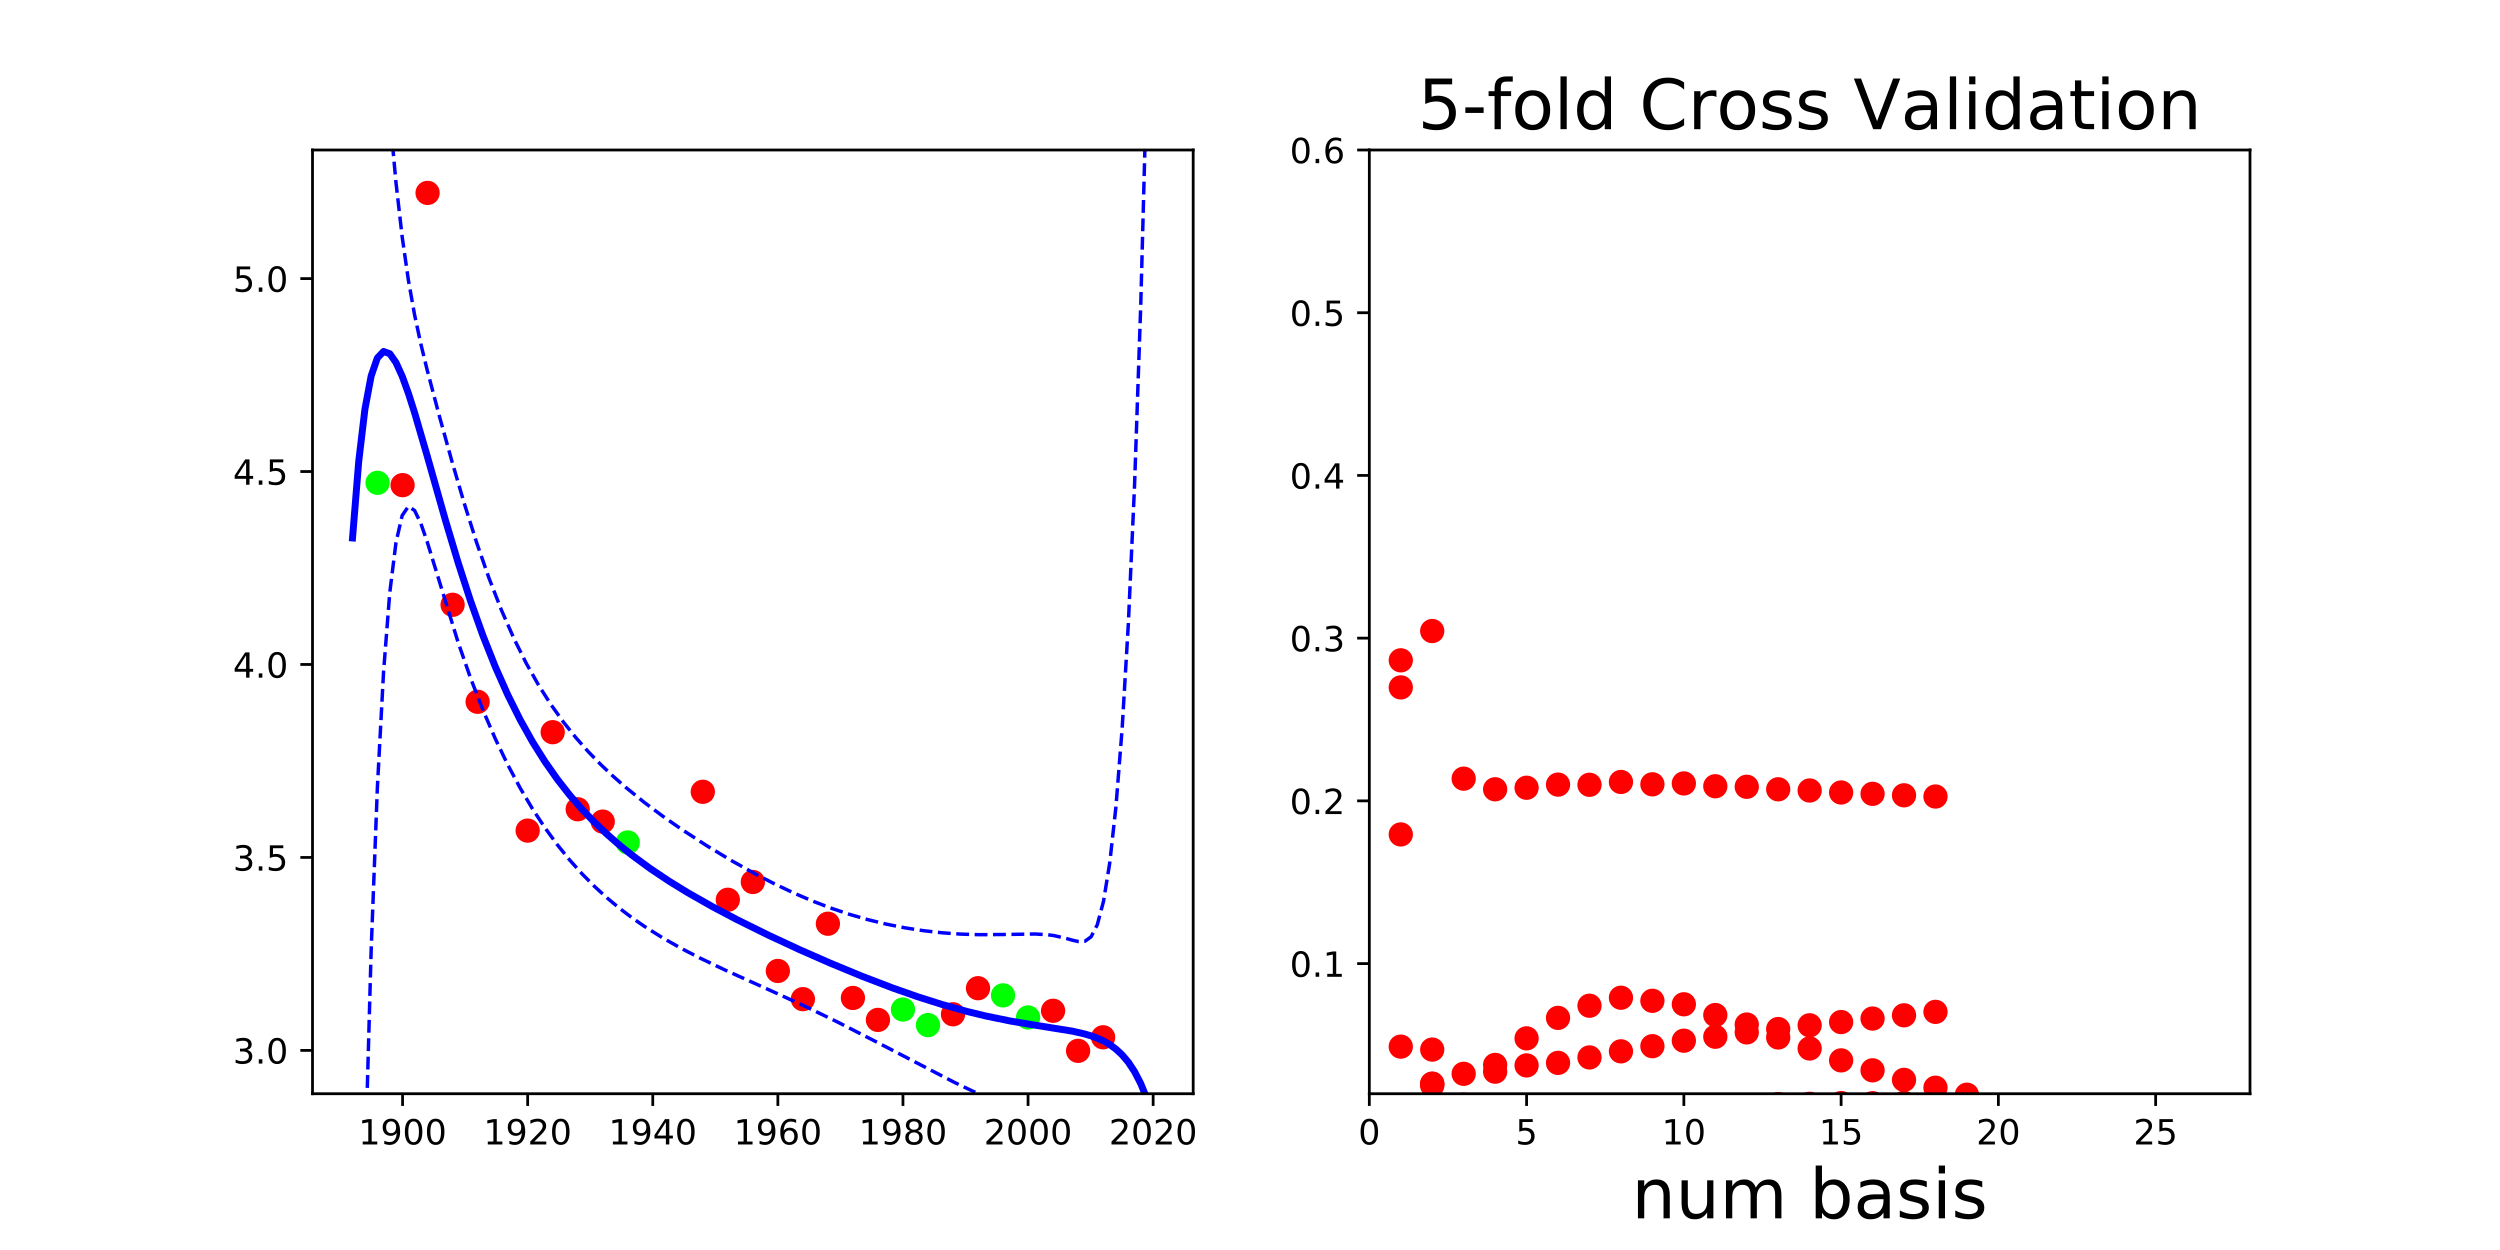 <?xml version="1.0" encoding="utf-8" standalone="no"?>
<!DOCTYPE svg PUBLIC "-//W3C//DTD SVG 1.1//EN"
  "http://www.w3.org/Graphics/SVG/1.1/DTD/svg11.dtd">
<!-- Created with matplotlib (http://matplotlib.org/) -->
<svg height="360pt" version="1.1" viewBox="0 0 720 360" width="720pt" xmlns="http://www.w3.org/2000/svg" xmlns:xlink="http://www.w3.org/1999/xlink">
 <defs>
  <style type="text/css">
*{stroke-linecap:butt;stroke-linejoin:round;}
  </style>
 </defs>
 <g id="figure_1">
  <g id="patch_1">
   <path d="M 0 360 
L 720 360 
L 720 0 
L 0 0 
z
" style="fill:none;"/>
  </g>
  <g id="axes_1">
   <g id="patch_2">
    <path d="M 90 315 
L 343.636 315 
L 343.636 43.2 
L 90 43.2 
z
" style="fill:none;"/>
   </g>
   <g id="matplotlib.axis_1">
    <g id="xtick_1">
     <g id="line2d_1">
      <defs>
       <path d="M 0 0 
L 0 3.5 
" id="m09cb0f5813" style="stroke:#000000;stroke-width:0.8;"/>
      </defs>
      <g>
       <use style="stroke:#000000;stroke-width:0.8;" x="115.94" xlink:href="#m09cb0f5813" y="315"/>
      </g>
     </g>
     <g id="text_1">
      <!-- 1900 -->
      <defs>
       <path d="M 12.406 8.297 
L 28.516 8.297 
L 28.516 63.922 
L 10.984 60.406 
L 10.984 69.391 
L 28.422 72.906 
L 38.281 72.906 
L 38.281 8.297 
L 54.391 8.297 
L 54.391 0 
L 12.406 0 
z
" id="DejaVuSans-31"/>
       <path d="M 10.984 1.516 
L 10.984 10.5 
Q 14.703 8.734 18.5 7.812 
Q 22.312 6.891 25.984 6.891 
Q 35.75 6.891 40.891 13.453 
Q 46.047 20.016 46.781 33.406 
Q 43.953 29.203 39.594 26.953 
Q 35.25 24.703 29.984 24.703 
Q 19.047 24.703 12.672 31.312 
Q 6.297 37.938 6.297 49.422 
Q 6.297 60.641 12.938 67.422 
Q 19.578 74.219 30.609 74.219 
Q 43.266 74.219 49.922 64.516 
Q 56.594 54.828 56.594 36.375 
Q 56.594 19.141 48.406 8.859 
Q 40.234 -1.422 26.422 -1.422 
Q 22.703 -1.422 18.891 -0.688 
Q 15.094 0.047 10.984 1.516 
z
M 30.609 32.422 
Q 37.25 32.422 41.125 36.953 
Q 45.016 41.5 45.016 49.422 
Q 45.016 57.281 41.125 61.844 
Q 37.25 66.406 30.609 66.406 
Q 23.969 66.406 20.094 61.844 
Q 16.219 57.281 16.219 49.422 
Q 16.219 41.5 20.094 36.953 
Q 23.969 32.422 30.609 32.422 
z
" id="DejaVuSans-39"/>
       <path d="M 31.781 66.406 
Q 24.172 66.406 20.328 58.906 
Q 16.5 51.422 16.5 36.375 
Q 16.5 21.391 20.328 13.891 
Q 24.172 6.391 31.781 6.391 
Q 39.453 6.391 43.281 13.891 
Q 47.125 21.391 47.125 36.375 
Q 47.125 51.422 43.281 58.906 
Q 39.453 66.406 31.781 66.406 
z
M 31.781 74.219 
Q 44.047 74.219 50.516 64.516 
Q 56.984 54.828 56.984 36.375 
Q 56.984 17.969 50.516 8.266 
Q 44.047 -1.422 31.781 -1.422 
Q 19.531 -1.422 13.062 8.266 
Q 6.594 17.969 6.594 36.375 
Q 6.594 54.828 13.062 64.516 
Q 19.531 74.219 31.781 74.219 
z
" id="DejaVuSans-30"/>
      </defs>
      <g transform="translate(103.215 329.598)scale(0.1 -0.1)">
       <use xlink:href="#DejaVuSans-31"/>
       <use x="63.623" xlink:href="#DejaVuSans-39"/>
       <use x="127.246" xlink:href="#DejaVuSans-30"/>
       <use x="190.869" xlink:href="#DejaVuSans-30"/>
      </g>
     </g>
    </g>
    <g id="xtick_2">
     <g id="line2d_2">
      <g>
       <use style="stroke:#000000;stroke-width:0.8;" x="151.968" xlink:href="#m09cb0f5813" y="315"/>
      </g>
     </g>
     <g id="text_2">
      <!-- 1920 -->
      <defs>
       <path d="M 19.188 8.297 
L 53.609 8.297 
L 53.609 0 
L 7.328 0 
L 7.328 8.297 
Q 12.938 14.109 22.625 23.891 
Q 32.328 33.688 34.812 36.531 
Q 39.547 41.844 41.422 45.531 
Q 43.312 49.219 43.312 52.781 
Q 43.312 58.594 39.234 62.25 
Q 35.156 65.922 28.609 65.922 
Q 23.969 65.922 18.812 64.312 
Q 13.672 62.703 7.812 59.422 
L 7.812 69.391 
Q 13.766 71.781 18.938 73 
Q 24.125 74.219 28.422 74.219 
Q 39.75 74.219 46.484 68.547 
Q 53.219 62.891 53.219 53.422 
Q 53.219 48.922 51.531 44.891 
Q 49.859 40.875 45.406 35.406 
Q 44.188 33.984 37.641 27.219 
Q 31.109 20.453 19.188 8.297 
z
" id="DejaVuSans-32"/>
      </defs>
      <g transform="translate(139.243 329.598)scale(0.1 -0.1)">
       <use xlink:href="#DejaVuSans-31"/>
       <use x="63.623" xlink:href="#DejaVuSans-39"/>
       <use x="127.246" xlink:href="#DejaVuSans-32"/>
       <use x="190.869" xlink:href="#DejaVuSans-30"/>
      </g>
     </g>
    </g>
    <g id="xtick_3">
     <g id="line2d_3">
      <g>
       <use style="stroke:#000000;stroke-width:0.8;" x="187.996" xlink:href="#m09cb0f5813" y="315"/>
      </g>
     </g>
     <g id="text_3">
      <!-- 1940 -->
      <defs>
       <path d="M 37.797 64.312 
L 12.891 25.391 
L 37.797 25.391 
z
M 35.203 72.906 
L 47.609 72.906 
L 47.609 25.391 
L 58.016 25.391 
L 58.016 17.188 
L 47.609 17.188 
L 47.609 0 
L 37.797 0 
L 37.797 17.188 
L 4.891 17.188 
L 4.891 26.703 
z
" id="DejaVuSans-34"/>
      </defs>
      <g transform="translate(175.271 329.598)scale(0.1 -0.1)">
       <use xlink:href="#DejaVuSans-31"/>
       <use x="63.623" xlink:href="#DejaVuSans-39"/>
       <use x="127.246" xlink:href="#DejaVuSans-34"/>
       <use x="190.869" xlink:href="#DejaVuSans-30"/>
      </g>
     </g>
    </g>
    <g id="xtick_4">
     <g id="line2d_4">
      <g>
       <use style="stroke:#000000;stroke-width:0.8;" x="224.024" xlink:href="#m09cb0f5813" y="315"/>
      </g>
     </g>
     <g id="text_4">
      <!-- 1960 -->
      <defs>
       <path d="M 33.016 40.375 
Q 26.375 40.375 22.484 35.828 
Q 18.609 31.297 18.609 23.391 
Q 18.609 15.531 22.484 10.953 
Q 26.375 6.391 33.016 6.391 
Q 39.656 6.391 43.531 10.953 
Q 47.406 15.531 47.406 23.391 
Q 47.406 31.297 43.531 35.828 
Q 39.656 40.375 33.016 40.375 
z
M 52.594 71.297 
L 52.594 62.312 
Q 48.875 64.062 45.094 64.984 
Q 41.312 65.922 37.594 65.922 
Q 27.828 65.922 22.672 59.328 
Q 17.531 52.734 16.797 39.406 
Q 19.672 43.656 24.016 45.922 
Q 28.375 48.188 33.594 48.188 
Q 44.578 48.188 50.953 41.516 
Q 57.328 34.859 57.328 23.391 
Q 57.328 12.156 50.688 5.359 
Q 44.047 -1.422 33.016 -1.422 
Q 20.359 -1.422 13.672 8.266 
Q 6.984 17.969 6.984 36.375 
Q 6.984 53.656 15.188 63.938 
Q 23.391 74.219 37.203 74.219 
Q 40.922 74.219 44.703 73.484 
Q 48.484 72.75 52.594 71.297 
z
" id="DejaVuSans-36"/>
      </defs>
      <g transform="translate(211.299 329.598)scale(0.1 -0.1)">
       <use xlink:href="#DejaVuSans-31"/>
       <use x="63.623" xlink:href="#DejaVuSans-39"/>
       <use x="127.246" xlink:href="#DejaVuSans-36"/>
       <use x="190.869" xlink:href="#DejaVuSans-30"/>
      </g>
     </g>
    </g>
    <g id="xtick_5">
     <g id="line2d_5">
      <g>
       <use style="stroke:#000000;stroke-width:0.8;" x="260.052" xlink:href="#m09cb0f5813" y="315"/>
      </g>
     </g>
     <g id="text_5">
      <!-- 1980 -->
      <defs>
       <path d="M 31.781 34.625 
Q 24.75 34.625 20.719 30.859 
Q 16.703 27.094 16.703 20.516 
Q 16.703 13.922 20.719 10.156 
Q 24.75 6.391 31.781 6.391 
Q 38.812 6.391 42.859 10.172 
Q 46.922 13.969 46.922 20.516 
Q 46.922 27.094 42.891 30.859 
Q 38.875 34.625 31.781 34.625 
z
M 21.922 38.812 
Q 15.578 40.375 12.031 44.719 
Q 8.5 49.078 8.5 55.328 
Q 8.5 64.062 14.719 69.141 
Q 20.953 74.219 31.781 74.219 
Q 42.672 74.219 48.875 69.141 
Q 55.078 64.062 55.078 55.328 
Q 55.078 49.078 51.531 44.719 
Q 48 40.375 41.703 38.812 
Q 48.828 37.156 52.797 32.312 
Q 56.781 27.484 56.781 20.516 
Q 56.781 9.906 50.312 4.234 
Q 43.844 -1.422 31.781 -1.422 
Q 19.734 -1.422 13.25 4.234 
Q 6.781 9.906 6.781 20.516 
Q 6.781 27.484 10.781 32.312 
Q 14.797 37.156 21.922 38.812 
z
M 18.312 54.391 
Q 18.312 48.734 21.844 45.562 
Q 25.391 42.391 31.781 42.391 
Q 38.141 42.391 41.719 45.562 
Q 45.312 48.734 45.312 54.391 
Q 45.312 60.062 41.719 63.234 
Q 38.141 66.406 31.781 66.406 
Q 25.391 66.406 21.844 63.234 
Q 18.312 60.062 18.312 54.391 
z
" id="DejaVuSans-38"/>
      </defs>
      <g transform="translate(247.327 329.598)scale(0.1 -0.1)">
       <use xlink:href="#DejaVuSans-31"/>
       <use x="63.623" xlink:href="#DejaVuSans-39"/>
       <use x="127.246" xlink:href="#DejaVuSans-38"/>
       <use x="190.869" xlink:href="#DejaVuSans-30"/>
      </g>
     </g>
    </g>
    <g id="xtick_6">
     <g id="line2d_6">
      <g>
       <use style="stroke:#000000;stroke-width:0.8;" x="296.08" xlink:href="#m09cb0f5813" y="315"/>
      </g>
     </g>
     <g id="text_6">
      <!-- 2000 -->
      <g transform="translate(283.355 329.598)scale(0.1 -0.1)">
       <use xlink:href="#DejaVuSans-32"/>
       <use x="63.623" xlink:href="#DejaVuSans-30"/>
       <use x="127.246" xlink:href="#DejaVuSans-30"/>
       <use x="190.869" xlink:href="#DejaVuSans-30"/>
      </g>
     </g>
    </g>
    <g id="xtick_7">
     <g id="line2d_7">
      <g>
       <use style="stroke:#000000;stroke-width:0.8;" x="332.107" xlink:href="#m09cb0f5813" y="315"/>
      </g>
     </g>
     <g id="text_7">
      <!-- 2020 -->
      <g transform="translate(319.382 329.598)scale(0.1 -0.1)">
       <use xlink:href="#DejaVuSans-32"/>
       <use x="63.623" xlink:href="#DejaVuSans-30"/>
       <use x="127.246" xlink:href="#DejaVuSans-32"/>
       <use x="190.869" xlink:href="#DejaVuSans-30"/>
      </g>
     </g>
    </g>
   </g>
   <g id="matplotlib.axis_2">
    <g id="ytick_1">
     <g id="line2d_8">
      <defs>
       <path d="M 0 0 
L -3.5 0 
" id="m12f9b0a79b" style="stroke:#000000;stroke-width:0.8;"/>
      </defs>
      <g>
       <use style="stroke:#000000;stroke-width:0.8;" x="90" xlink:href="#m12f9b0a79b" y="302.509"/>
      </g>
     </g>
     <g id="text_8">
      <!-- 3.0 -->
      <defs>
       <path d="M 40.578 39.312 
Q 47.656 37.797 51.625 33 
Q 55.609 28.219 55.609 21.188 
Q 55.609 10.406 48.188 4.484 
Q 40.766 -1.422 27.094 -1.422 
Q 22.516 -1.422 17.656 -0.516 
Q 12.797 0.391 7.625 2.203 
L 7.625 11.719 
Q 11.719 9.328 16.594 8.109 
Q 21.484 6.891 26.812 6.891 
Q 36.078 6.891 40.938 10.547 
Q 45.797 14.203 45.797 21.188 
Q 45.797 27.641 41.281 31.266 
Q 36.766 34.906 28.719 34.906 
L 20.219 34.906 
L 20.219 43.016 
L 29.109 43.016 
Q 36.375 43.016 40.234 45.922 
Q 44.094 48.828 44.094 54.297 
Q 44.094 59.906 40.109 62.906 
Q 36.141 65.922 28.719 65.922 
Q 24.656 65.922 20.016 65.031 
Q 15.375 64.156 9.812 62.312 
L 9.812 71.094 
Q 15.438 72.656 20.344 73.438 
Q 25.25 74.219 29.594 74.219 
Q 40.828 74.219 47.359 69.109 
Q 53.906 64.016 53.906 55.328 
Q 53.906 49.266 50.438 45.094 
Q 46.969 40.922 40.578 39.312 
z
" id="DejaVuSans-33"/>
       <path d="M 10.688 12.406 
L 21 12.406 
L 21 0 
L 10.688 0 
z
" id="DejaVuSans-2e"/>
      </defs>
      <g transform="translate(67.097 306.309)scale(0.1 -0.1)">
       <use xlink:href="#DejaVuSans-33"/>
       <use x="63.623" xlink:href="#DejaVuSans-2e"/>
       <use x="95.41" xlink:href="#DejaVuSans-30"/>
      </g>
     </g>
    </g>
    <g id="ytick_2">
     <g id="line2d_9">
      <g>
       <use style="stroke:#000000;stroke-width:0.8;" x="90" xlink:href="#m12f9b0a79b" y="246.941"/>
      </g>
     </g>
     <g id="text_9">
      <!-- 3.5 -->
      <defs>
       <path d="M 10.797 72.906 
L 49.516 72.906 
L 49.516 64.594 
L 19.828 64.594 
L 19.828 46.734 
Q 21.969 47.469 24.109 47.828 
Q 26.266 48.188 28.422 48.188 
Q 40.625 48.188 47.75 41.5 
Q 54.891 34.812 54.891 23.391 
Q 54.891 11.625 47.562 5.094 
Q 40.234 -1.422 26.906 -1.422 
Q 22.312 -1.422 17.547 -0.641 
Q 12.797 0.141 7.719 1.703 
L 7.719 11.625 
Q 12.109 9.234 16.797 8.062 
Q 21.484 6.891 26.703 6.891 
Q 35.156 6.891 40.078 11.328 
Q 45.016 15.766 45.016 23.391 
Q 45.016 31 40.078 35.438 
Q 35.156 39.891 26.703 39.891 
Q 22.75 39.891 18.812 39.016 
Q 14.891 38.141 10.797 36.281 
z
" id="DejaVuSans-35"/>
      </defs>
      <g transform="translate(67.097 250.74)scale(0.1 -0.1)">
       <use xlink:href="#DejaVuSans-33"/>
       <use x="63.623" xlink:href="#DejaVuSans-2e"/>
       <use x="95.41" xlink:href="#DejaVuSans-35"/>
      </g>
     </g>
    </g>
    <g id="ytick_3">
     <g id="line2d_10">
      <g>
       <use style="stroke:#000000;stroke-width:0.8;" x="90" xlink:href="#m12f9b0a79b" y="191.373"/>
      </g>
     </g>
     <g id="text_10">
      <!-- 4.0 -->
      <g transform="translate(67.097 195.172)scale(0.1 -0.1)">
       <use xlink:href="#DejaVuSans-34"/>
       <use x="63.623" xlink:href="#DejaVuSans-2e"/>
       <use x="95.41" xlink:href="#DejaVuSans-30"/>
      </g>
     </g>
    </g>
    <g id="ytick_4">
     <g id="line2d_11">
      <g>
       <use style="stroke:#000000;stroke-width:0.8;" x="90" xlink:href="#m12f9b0a79b" y="135.804"/>
      </g>
     </g>
     <g id="text_11">
      <!-- 4.5 -->
      <g transform="translate(67.097 139.604)scale(0.1 -0.1)">
       <use xlink:href="#DejaVuSans-34"/>
       <use x="63.623" xlink:href="#DejaVuSans-2e"/>
       <use x="95.41" xlink:href="#DejaVuSans-35"/>
      </g>
     </g>
    </g>
    <g id="ytick_5">
     <g id="line2d_12">
      <g>
       <use style="stroke:#000000;stroke-width:0.8;" x="90" xlink:href="#m12f9b0a79b" y="80.236"/>
      </g>
     </g>
     <g id="text_12">
      <!-- 5.0 -->
      <g transform="translate(67.097 84.035)scale(0.1 -0.1)">
       <use xlink:href="#DejaVuSans-35"/>
       <use x="63.623" xlink:href="#DejaVuSans-2e"/>
       <use x="95.41" xlink:href="#DejaVuSans-30"/>
      </g>
     </g>
    </g>
   </g>
   <g id="line2d_13">
    <defs>
     <path d="M 0 3 
C 0.796 3 1.559 2.684 2.121 2.121 
C 2.684 1.559 3 0.796 3 0 
C 3 -0.796 2.684 -1.559 2.121 -2.121 
C 1.559 -2.684 0.796 -3 0 -3 
C -0.796 -3 -1.559 -2.684 -2.121 -2.121 
C -2.684 -1.559 -3 -0.796 -3 0 
C -3 0.796 -2.684 1.559 -2.121 2.121 
C -1.559 2.684 -0.796 3 0 3 
z
" id="m8aa2fbbc90" style="stroke:#ff0000;"/>
    </defs>
    <g clip-path="url(#p9be80e10d3)">
     <use style="fill:#ff0000;stroke:#ff0000;" x="216.818" xlink:href="#m8aa2fbbc90" y="254.006"/>
     <use style="fill:#ff0000;stroke:#ff0000;" x="173.585" xlink:href="#m8aa2fbbc90" y="236.623"/>
     <use style="fill:#ff0000;stroke:#ff0000;" x="159.174" xlink:href="#m8aa2fbbc90" y="210.872"/>
     <use style="fill:#ff0000;stroke:#ff0000;" x="209.613" xlink:href="#m8aa2fbbc90" y="259.134"/>
     <use style="fill:#ff0000;stroke:#ff0000;" x="281.668" xlink:href="#m8aa2fbbc90" y="284.603"/>
     <use style="fill:#ff0000;stroke:#ff0000;" x="303.285" xlink:href="#m8aa2fbbc90" y="291.1"/>
     <use style="fill:#ff0000;stroke:#ff0000;" x="274.463" xlink:href="#m8aa2fbbc90" y="292.11"/>
     <use style="fill:#ff0000;stroke:#ff0000;" x="151.968" xlink:href="#m8aa2fbbc90" y="239.216"/>
     <use style="fill:#ff0000;stroke:#ff0000;" x="317.696" xlink:href="#m8aa2fbbc90" y="298.739"/>
     <use style="fill:#ff0000;stroke:#ff0000;" x="123.146" xlink:href="#m8aa2fbbc90" y="55.555"/>
     <use style="fill:#ff0000;stroke:#ff0000;" x="252.846" xlink:href="#m8aa2fbbc90" y="293.734"/>
     <use style="fill:#ff0000;stroke:#ff0000;" x="245.64" xlink:href="#m8aa2fbbc90" y="287.413"/>
     <use style="fill:#ff0000;stroke:#ff0000;" x="130.351" xlink:href="#m8aa2fbbc90" y="174.182"/>
     <use style="fill:#ff0000;stroke:#ff0000;" x="166.379" xlink:href="#m8aa2fbbc90" y="233.067"/>
     <use style="fill:#ff0000;stroke:#ff0000;" x="310.491" xlink:href="#m8aa2fbbc90" y="302.645"/>
     <use style="fill:#ff0000;stroke:#ff0000;" x="238.435" xlink:href="#m8aa2fbbc90" y="266.035"/>
     <use style="fill:#ff0000;stroke:#ff0000;" x="115.94" xlink:href="#m8aa2fbbc90" y="139.724"/>
     <use style="fill:#ff0000;stroke:#ff0000;" x="224.024" xlink:href="#m8aa2fbbc90" y="279.634"/>
     <use style="fill:#ff0000;stroke:#ff0000;" x="137.557" xlink:href="#m8aa2fbbc90" y="202.118"/>
     <use style="fill:#ff0000;stroke:#ff0000;" x="202.407" xlink:href="#m8aa2fbbc90" y="228.036"/>
     <use style="fill:#ff0000;stroke:#ff0000;" x="231.229" xlink:href="#m8aa2fbbc90" y="287.755"/>
    </g>
   </g>
   <g id="line2d_14">
    <defs>
     <path d="M 0 3 
C 0.796 3 1.559 2.684 2.121 2.121 
C 2.684 1.559 3 0.796 3 0 
C 3 -0.796 2.684 -1.559 2.121 -2.121 
C 1.559 -2.684 0.796 -3 0 -3 
C -0.796 -3 -1.559 -2.684 -2.121 -2.121 
C -2.684 -1.559 -3 -0.796 -3 0 
C -3 0.796 -2.684 1.559 -2.121 2.121 
C -1.559 2.684 -0.796 3 0 3 
z
" id="m59320cb95e" style="stroke:#00ff00;"/>
    </defs>
    <g clip-path="url(#p9be80e10d3)">
     <use style="fill:#00ff00;stroke:#00ff00;" x="288.874" xlink:href="#m59320cb95e" y="286.667"/>
     <use style="fill:#00ff00;stroke:#00ff00;" x="296.08" xlink:href="#m59320cb95e" y="293.032"/>
     <use style="fill:#00ff00;stroke:#00ff00;" x="267.257" xlink:href="#m59320cb95e" y="295.227"/>
     <use style="fill:#00ff00;stroke:#00ff00;" x="108.735" xlink:href="#m59320cb95e" y="139.046"/>
     <use style="fill:#00ff00;stroke:#00ff00;" x="180.79" xlink:href="#m59320cb95e" y="242.628"/>
     <use style="fill:#00ff00;stroke:#00ff00;" x="260.052" xlink:href="#m59320cb95e" y="290.749"/>
    </g>
   </g>
   <g id="line2d_15">
    <path clip-path="url(#p9be80e10d3)" d="M 101.529 154.935 
L 103.316 132.845 
L 105.104 117.802 
L 106.891 108.293 
L 108.679 103.094 
L 110.466 101.218 
L 112.254 101.87 
L 114.041 104.414 
L 115.828 108.346 
L 117.616 113.265 
L 119.403 118.856 
L 122.978 131.126 
L 128.34 150.022 
L 131.915 161.954 
L 135.49 172.985 
L 139.065 183.008 
L 142.64 192.021 
L 146.215 200.076 
L 149.79 207.253 
L 153.364 213.645 
L 156.939 219.343 
L 160.514 224.437 
L 164.089 229.006 
L 167.664 233.125 
L 171.239 236.855 
L 174.814 240.255 
L 178.388 243.372 
L 181.963 246.249 
L 187.326 250.191 
L 192.688 253.772 
L 198.05 257.07 
L 205.2 261.133 
L 212.35 264.907 
L 221.287 269.324 
L 230.224 273.479 
L 239.161 277.405 
L 248.098 281.096 
L 257.035 284.52 
L 264.185 287.031 
L 271.335 289.301 
L 278.485 291.296 
L 283.847 292.595 
L 290.997 294.059 
L 298.146 295.257 
L 308.871 296.978 
L 312.446 297.797 
L 314.233 298.331 
L 316.021 298.986 
L 317.808 299.802 
L 319.595 300.831 
L 321.383 302.136 
L 323.17 303.797 
L 324.958 305.915 
L 326.745 308.619 
L 328.533 312.068 
L 330.32 316.465 
L 332.107 322.062 
L 332.107 322.062 
" style="fill:none;stroke:#0000ff;stroke-linecap:square;stroke-width:2;"/>
   </g>
   <g id="line2d_16">
    <path clip-path="url(#p9be80e10d3)" d="M 109.865 -1 
L 110.466 8.968 
L 112.254 33.068 
L 114.041 52.575 
L 115.828 68.228 
L 117.616 80.693 
L 119.403 90.691 
L 121.191 99.017 
L 122.978 106.38 
L 126.553 119.904 
L 130.128 132.767 
L 133.703 144.98 
L 137.278 156.298 
L 140.852 166.566 
L 144.427 175.745 
L 148.002 183.879 
L 151.577 191.06 
L 155.152 197.398 
L 158.727 203.009 
L 162.302 208.002 
L 165.876 212.475 
L 169.451 216.516 
L 173.026 220.198 
L 176.601 223.584 
L 180.176 226.728 
L 185.538 231.077 
L 190.9 235.084 
L 196.263 238.825 
L 203.412 243.48 
L 210.562 247.803 
L 217.712 251.797 
L 223.074 254.562 
L 228.436 257.108 
L 233.799 259.42 
L 239.161 261.483 
L 244.523 263.291 
L 249.886 264.844 
L 255.248 266.148 
L 260.61 267.211 
L 265.973 268.04 
L 271.335 268.642 
L 276.697 269.023 
L 282.059 269.191 
L 289.209 269.135 
L 298.146 268.994 
L 301.721 269.205 
L 303.509 269.447 
L 307.083 270.268 
L 308.871 270.784 
L 310.658 271.182 
L 312.446 271.084 
L 314.233 269.801 
L 316.021 266.335 
L 317.808 259.594 
L 319.595 248.597 
L 321.383 232.413 
L 323.17 209.94 
L 324.958 179.728 
L 326.745 139.869 
L 328.533 87.89 
L 330.32 20.648 
L 330.767 -1 
L 330.767 -1 
" style="fill:none;stroke:#0000ff;stroke-dasharray:3.7,1.6;stroke-dashoffset:0;"/>
   </g>
   <g id="line2d_17">
    <path clip-path="url(#p9be80e10d3)" d="M 104.616 361 
L 105.104 337.632 
L 106.891 273.716 
L 108.679 226.867 
L 110.466 193.468 
L 112.254 170.671 
L 114.041 156.254 
L 115.828 148.464 
L 117.616 145.837 
L 119.403 147.02 
L 121.191 150.729 
L 122.978 155.873 
L 131.915 184.936 
L 135.49 195.206 
L 139.065 204.449 
L 142.64 212.752 
L 146.215 220.214 
L 149.79 226.924 
L 153.364 232.962 
L 156.939 238.398 
L 160.514 243.297 
L 164.089 247.715 
L 167.664 251.704 
L 171.239 255.313 
L 174.814 258.586 
L 178.388 261.561 
L 181.963 264.276 
L 185.538 266.765 
L 190.9 270.141 
L 196.263 273.171 
L 201.625 275.938 
L 208.775 279.35 
L 221.287 284.984 
L 232.011 289.888 
L 240.948 294.211 
L 251.673 299.695 
L 274.91 311.749 
L 282.059 315.171 
L 287.422 317.557 
L 292.784 319.72 
L 296.359 320.974 
L 299.934 321.996 
L 303.509 322.689 
L 307.083 323.028 
L 308.871 323.172 
L 310.658 323.528 
L 312.446 324.511 
L 314.233 326.86 
L 316.021 331.636 
L 317.808 340.011 
L 319.595 353.066 
L 320.35 361 
L 320.35 361 
" style="fill:none;stroke:#0000ff;stroke-dasharray:3.7,1.6;stroke-dashoffset:0;"/>
   </g>
   <g id="patch_3">
    <path d="M 90 315 
L 90 43.2 
" style="fill:none;stroke:#000000;stroke-linecap:square;stroke-linejoin:miter;stroke-width:0.8;"/>
   </g>
   <g id="patch_4">
    <path d="M 343.636 315 
L 343.636 43.2 
" style="fill:none;stroke:#000000;stroke-linecap:square;stroke-linejoin:miter;stroke-width:0.8;"/>
   </g>
   <g id="patch_5">
    <path d="M 90 315 
L 343.636 315 
" style="fill:none;stroke:#000000;stroke-linecap:square;stroke-linejoin:miter;stroke-width:0.8;"/>
   </g>
   <g id="patch_6">
    <path d="M 90 43.2 
L 343.636 43.2 
" style="fill:none;stroke:#000000;stroke-linecap:square;stroke-linejoin:miter;stroke-width:0.8;"/>
   </g>
  </g>
  <g id="axes_2">
   <g id="patch_7">
    <path d="M 394.364 315 
L 648 315 
L 648 43.2 
L 394.364 43.2 
z
" style="fill:none;"/>
   </g>
   <g id="matplotlib.axis_3">
    <g id="xtick_8">
     <g id="line2d_18">
      <g>
       <use style="stroke:#000000;stroke-width:0.8;" x="394.364" xlink:href="#m09cb0f5813" y="315"/>
      </g>
     </g>
     <g id="text_13">
      <!-- 0 -->
      <g transform="translate(391.182 329.598)scale(0.1 -0.1)">
       <use xlink:href="#DejaVuSans-30"/>
      </g>
     </g>
    </g>
    <g id="xtick_9">
     <g id="line2d_19">
      <g>
       <use style="stroke:#000000;stroke-width:0.8;" x="439.656" xlink:href="#m09cb0f5813" y="315"/>
      </g>
     </g>
     <g id="text_14">
      <!-- 5 -->
      <g transform="translate(436.475 329.598)scale(0.1 -0.1)">
       <use xlink:href="#DejaVuSans-35"/>
      </g>
     </g>
    </g>
    <g id="xtick_10">
     <g id="line2d_20">
      <g>
       <use style="stroke:#000000;stroke-width:0.8;" x="484.948" xlink:href="#m09cb0f5813" y="315"/>
      </g>
     </g>
     <g id="text_15">
      <!-- 10 -->
      <g transform="translate(478.586 329.598)scale(0.1 -0.1)">
       <use xlink:href="#DejaVuSans-31"/>
       <use x="63.623" xlink:href="#DejaVuSans-30"/>
      </g>
     </g>
    </g>
    <g id="xtick_11">
     <g id="line2d_21">
      <g>
       <use style="stroke:#000000;stroke-width:0.8;" x="530.24" xlink:href="#m09cb0f5813" y="315"/>
      </g>
     </g>
     <g id="text_16">
      <!-- 15 -->
      <g transform="translate(523.878 329.598)scale(0.1 -0.1)">
       <use xlink:href="#DejaVuSans-31"/>
       <use x="63.623" xlink:href="#DejaVuSans-35"/>
      </g>
     </g>
    </g>
    <g id="xtick_12">
     <g id="line2d_22">
      <g>
       <use style="stroke:#000000;stroke-width:0.8;" x="575.532" xlink:href="#m09cb0f5813" y="315"/>
      </g>
     </g>
     <g id="text_17">
      <!-- 20 -->
      <g transform="translate(569.17 329.598)scale(0.1 -0.1)">
       <use xlink:href="#DejaVuSans-32"/>
       <use x="63.623" xlink:href="#DejaVuSans-30"/>
      </g>
     </g>
    </g>
    <g id="xtick_13">
     <g id="line2d_23">
      <g>
       <use style="stroke:#000000;stroke-width:0.8;" x="620.825" xlink:href="#m09cb0f5813" y="315"/>
      </g>
     </g>
     <g id="text_18">
      <!-- 25 -->
      <g transform="translate(614.462 329.598)scale(0.1 -0.1)">
       <use xlink:href="#DejaVuSans-32"/>
       <use x="63.623" xlink:href="#DejaVuSans-35"/>
      </g>
     </g>
    </g>
    <g id="text_19">
     <!-- num basis -->
     <defs>
      <path d="M 54.891 33.016 
L 54.891 0 
L 45.906 0 
L 45.906 32.719 
Q 45.906 40.484 42.875 44.328 
Q 39.844 48.188 33.797 48.188 
Q 26.516 48.188 22.312 43.547 
Q 18.109 38.922 18.109 30.906 
L 18.109 0 
L 9.078 0 
L 9.078 54.688 
L 18.109 54.688 
L 18.109 46.188 
Q 21.344 51.125 25.703 53.562 
Q 30.078 56 35.797 56 
Q 45.219 56 50.047 50.172 
Q 54.891 44.344 54.891 33.016 
z
" id="DejaVuSans-6e"/>
      <path d="M 8.5 21.578 
L 8.5 54.688 
L 17.484 54.688 
L 17.484 21.922 
Q 17.484 14.156 20.5 10.266 
Q 23.531 6.391 29.594 6.391 
Q 36.859 6.391 41.078 11.031 
Q 45.312 15.672 45.312 23.688 
L 45.312 54.688 
L 54.297 54.688 
L 54.297 0 
L 45.312 0 
L 45.312 8.406 
Q 42.047 3.422 37.719 1 
Q 33.406 -1.422 27.688 -1.422 
Q 18.266 -1.422 13.375 4.438 
Q 8.5 10.297 8.5 21.578 
z
M 31.109 56 
z
" id="DejaVuSans-75"/>
      <path d="M 52 44.188 
Q 55.375 50.25 60.062 53.125 
Q 64.75 56 71.094 56 
Q 79.641 56 84.281 50.016 
Q 88.922 44.047 88.922 33.016 
L 88.922 0 
L 79.891 0 
L 79.891 32.719 
Q 79.891 40.578 77.094 44.375 
Q 74.312 48.188 68.609 48.188 
Q 61.625 48.188 57.562 43.547 
Q 53.516 38.922 53.516 30.906 
L 53.516 0 
L 44.484 0 
L 44.484 32.719 
Q 44.484 40.625 41.703 44.406 
Q 38.922 48.188 33.109 48.188 
Q 26.219 48.188 22.156 43.531 
Q 18.109 38.875 18.109 30.906 
L 18.109 0 
L 9.078 0 
L 9.078 54.688 
L 18.109 54.688 
L 18.109 46.188 
Q 21.188 51.219 25.484 53.609 
Q 29.781 56 35.688 56 
Q 41.656 56 45.828 52.969 
Q 50 49.953 52 44.188 
z
" id="DejaVuSans-6d"/>
      <path id="DejaVuSans-20"/>
      <path d="M 48.688 27.297 
Q 48.688 37.203 44.609 42.844 
Q 40.531 48.484 33.406 48.484 
Q 26.266 48.484 22.188 42.844 
Q 18.109 37.203 18.109 27.297 
Q 18.109 17.391 22.188 11.75 
Q 26.266 6.109 33.406 6.109 
Q 40.531 6.109 44.609 11.75 
Q 48.688 17.391 48.688 27.297 
z
M 18.109 46.391 
Q 20.953 51.266 25.266 53.625 
Q 29.594 56 35.594 56 
Q 45.562 56 51.781 48.094 
Q 58.016 40.188 58.016 27.297 
Q 58.016 14.406 51.781 6.484 
Q 45.562 -1.422 35.594 -1.422 
Q 29.594 -1.422 25.266 0.953 
Q 20.953 3.328 18.109 8.203 
L 18.109 0 
L 9.078 0 
L 9.078 75.984 
L 18.109 75.984 
z
" id="DejaVuSans-62"/>
      <path d="M 34.281 27.484 
Q 23.391 27.484 19.188 25 
Q 14.984 22.516 14.984 16.5 
Q 14.984 11.719 18.141 8.906 
Q 21.297 6.109 26.703 6.109 
Q 34.188 6.109 38.703 11.406 
Q 43.219 16.703 43.219 25.484 
L 43.219 27.484 
z
M 52.203 31.203 
L 52.203 0 
L 43.219 0 
L 43.219 8.297 
Q 40.141 3.328 35.547 0.953 
Q 30.953 -1.422 24.312 -1.422 
Q 15.922 -1.422 10.953 3.297 
Q 6 8.016 6 15.922 
Q 6 25.141 12.172 29.828 
Q 18.359 34.516 30.609 34.516 
L 43.219 34.516 
L 43.219 35.406 
Q 43.219 41.609 39.141 45 
Q 35.062 48.391 27.688 48.391 
Q 23 48.391 18.547 47.266 
Q 14.109 46.141 10.016 43.891 
L 10.016 52.203 
Q 14.938 54.109 19.578 55.047 
Q 24.219 56 28.609 56 
Q 40.484 56 46.344 49.844 
Q 52.203 43.703 52.203 31.203 
z
" id="DejaVuSans-61"/>
      <path d="M 44.281 53.078 
L 44.281 44.578 
Q 40.484 46.531 36.375 47.5 
Q 32.281 48.484 27.875 48.484 
Q 21.188 48.484 17.844 46.438 
Q 14.5 44.391 14.5 40.281 
Q 14.5 37.156 16.891 35.375 
Q 19.281 33.594 26.516 31.984 
L 29.594 31.297 
Q 39.156 29.25 43.188 25.516 
Q 47.219 21.781 47.219 15.094 
Q 47.219 7.469 41.188 3.016 
Q 35.156 -1.422 24.609 -1.422 
Q 20.219 -1.422 15.453 -0.562 
Q 10.688 0.297 5.422 2 
L 5.422 11.281 
Q 10.406 8.688 15.234 7.391 
Q 20.062 6.109 24.812 6.109 
Q 31.156 6.109 34.562 8.281 
Q 37.984 10.453 37.984 14.406 
Q 37.984 18.062 35.516 20.016 
Q 33.062 21.969 24.703 23.781 
L 21.578 24.516 
Q 13.234 26.266 9.516 29.906 
Q 5.812 33.547 5.812 39.891 
Q 5.812 47.609 11.281 51.797 
Q 16.75 56 26.812 56 
Q 31.781 56 36.172 55.266 
Q 40.578 54.547 44.281 53.078 
z
" id="DejaVuSans-73"/>
      <path d="M 9.422 54.688 
L 18.406 54.688 
L 18.406 0 
L 9.422 0 
z
M 9.422 75.984 
L 18.406 75.984 
L 18.406 64.594 
L 9.422 64.594 
z
" id="DejaVuSans-69"/>
     </defs>
     <g transform="translate(469.915 350.875)scale(0.2 -0.2)">
      <use xlink:href="#DejaVuSans-6e"/>
      <use x="63.379" xlink:href="#DejaVuSans-75"/>
      <use x="126.758" xlink:href="#DejaVuSans-6d"/>
      <use x="224.17" xlink:href="#DejaVuSans-20"/>
      <use x="255.957" xlink:href="#DejaVuSans-62"/>
      <use x="319.434" xlink:href="#DejaVuSans-61"/>
      <use x="380.713" xlink:href="#DejaVuSans-73"/>
      <use x="432.812" xlink:href="#DejaVuSans-69"/>
      <use x="460.596" xlink:href="#DejaVuSans-73"/>
     </g>
    </g>
   </g>
   <g id="matplotlib.axis_4">
    <g id="ytick_6">
     <g id="line2d_24">
      <g>
       <use style="stroke:#000000;stroke-width:0.8;" x="394.364" xlink:href="#m12f9b0a79b" y="277.51"/>
      </g>
     </g>
     <g id="text_20">
      <!-- 0.1 -->
      <g transform="translate(371.461 281.31)scale(0.1 -0.1)">
       <use xlink:href="#DejaVuSans-30"/>
       <use x="63.623" xlink:href="#DejaVuSans-2e"/>
       <use x="95.41" xlink:href="#DejaVuSans-31"/>
      </g>
     </g>
    </g>
    <g id="ytick_7">
     <g id="line2d_25">
      <g>
       <use style="stroke:#000000;stroke-width:0.8;" x="394.364" xlink:href="#m12f9b0a79b" y="230.648"/>
      </g>
     </g>
     <g id="text_21">
      <!-- 0.2 -->
      <g transform="translate(371.461 234.447)scale(0.1 -0.1)">
       <use xlink:href="#DejaVuSans-30"/>
       <use x="63.623" xlink:href="#DejaVuSans-2e"/>
       <use x="95.41" xlink:href="#DejaVuSans-32"/>
      </g>
     </g>
    </g>
    <g id="ytick_8">
     <g id="line2d_26">
      <g>
       <use style="stroke:#000000;stroke-width:0.8;" x="394.364" xlink:href="#m12f9b0a79b" y="183.786"/>
      </g>
     </g>
     <g id="text_22">
      <!-- 0.3 -->
      <g transform="translate(371.461 187.585)scale(0.1 -0.1)">
       <use xlink:href="#DejaVuSans-30"/>
       <use x="63.623" xlink:href="#DejaVuSans-2e"/>
       <use x="95.41" xlink:href="#DejaVuSans-33"/>
      </g>
     </g>
    </g>
    <g id="ytick_9">
     <g id="line2d_27">
      <g>
       <use style="stroke:#000000;stroke-width:0.8;" x="394.364" xlink:href="#m12f9b0a79b" y="136.924"/>
      </g>
     </g>
     <g id="text_23">
      <!-- 0.4 -->
      <g transform="translate(371.461 140.723)scale(0.1 -0.1)">
       <use xlink:href="#DejaVuSans-30"/>
       <use x="63.623" xlink:href="#DejaVuSans-2e"/>
       <use x="95.41" xlink:href="#DejaVuSans-34"/>
      </g>
     </g>
    </g>
    <g id="ytick_10">
     <g id="line2d_28">
      <g>
       <use style="stroke:#000000;stroke-width:0.8;" x="394.364" xlink:href="#m12f9b0a79b" y="90.062"/>
      </g>
     </g>
     <g id="text_24">
      <!-- 0.5 -->
      <g transform="translate(371.461 93.861)scale(0.1 -0.1)">
       <use xlink:href="#DejaVuSans-30"/>
       <use x="63.623" xlink:href="#DejaVuSans-2e"/>
       <use x="95.41" xlink:href="#DejaVuSans-35"/>
      </g>
     </g>
    </g>
    <g id="ytick_11">
     <g id="line2d_29">
      <g>
       <use style="stroke:#000000;stroke-width:0.8;" x="394.364" xlink:href="#m12f9b0a79b" y="43.2"/>
      </g>
     </g>
     <g id="text_25">
      <!-- 0.6 -->
      <g transform="translate(371.461 46.999)scale(0.1 -0.1)">
       <use xlink:href="#DejaVuSans-30"/>
       <use x="63.623" xlink:href="#DejaVuSans-2e"/>
       <use x="95.41" xlink:href="#DejaVuSans-36"/>
      </g>
     </g>
    </g>
   </g>
   <g id="line2d_30">
    <g clip-path="url(#pe30c519e47)">
     <use style="fill:#ff0000;stroke:#ff0000;" x="403.422" xlink:href="#m8aa2fbbc90" y="301.431"/>
    </g>
   </g>
   <g id="line2d_31">
    <g clip-path="url(#pe30c519e47)">
     <use style="fill:#ff0000;stroke:#ff0000;" x="403.422" xlink:href="#m8aa2fbbc90" y="197.972"/>
    </g>
   </g>
   <g id="line2d_32">
    <g clip-path="url(#pe30c519e47)"/>
   </g>
   <g id="line2d_33">
    <g clip-path="url(#pe30c519e47)">
     <use style="fill:#ff0000;stroke:#ff0000;" x="403.422" xlink:href="#m8aa2fbbc90" y="240.317"/>
    </g>
   </g>
   <g id="line2d_34">
    <g clip-path="url(#pe30c519e47)">
     <use style="fill:#ff0000;stroke:#ff0000;" x="403.422" xlink:href="#m8aa2fbbc90" y="190.174"/>
    </g>
   </g>
   <g id="line2d_35">
    <g clip-path="url(#pe30c519e47)">
     <use style="fill:#ff0000;stroke:#ff0000;" x="412.481" xlink:href="#m8aa2fbbc90" y="312.115"/>
    </g>
   </g>
   <g id="line2d_36">
    <g clip-path="url(#pe30c519e47)">
     <use style="fill:#ff0000;stroke:#ff0000;" x="412.481" xlink:href="#m8aa2fbbc90" y="312.635"/>
    </g>
   </g>
   <g id="line2d_37">
    <g clip-path="url(#pe30c519e47)">
     <use style="fill:#ff0000;stroke:#ff0000;" x="412.481" xlink:href="#m8aa2fbbc90" y="181.74"/>
    </g>
   </g>
   <g id="line2d_38">
    <g clip-path="url(#pe30c519e47)">
     <use style="fill:#ff0000;stroke:#ff0000;" x="412.481" xlink:href="#m8aa2fbbc90" y="312.115"/>
    </g>
   </g>
   <g id="line2d_39">
    <g clip-path="url(#pe30c519e47)">
     <use style="fill:#ff0000;stroke:#ff0000;" x="412.481" xlink:href="#m8aa2fbbc90" y="302.283"/>
    </g>
   </g>
   <g id="line2d_40">
    <g clip-path="url(#pe30c519e47)">
     <use style="fill:#ff0000;stroke:#ff0000;" x="421.539" xlink:href="#m8aa2fbbc90" y="320.001"/>
    </g>
   </g>
   <g id="line2d_41">
    <g clip-path="url(#pe30c519e47)">
     <use style="fill:#ff0000;stroke:#ff0000;" x="421.539" xlink:href="#m8aa2fbbc90" y="320.329"/>
    </g>
   </g>
   <g id="line2d_42">
    <g clip-path="url(#pe30c519e47)">
     <use style="fill:#ff0000;stroke:#ff0000;" x="421.539" xlink:href="#m8aa2fbbc90" y="224.255"/>
    </g>
   </g>
   <g id="line2d_43">
    <g clip-path="url(#pe30c519e47)">
     <use style="fill:#ff0000;stroke:#ff0000;" x="421.539" xlink:href="#m8aa2fbbc90" y="318.161"/>
    </g>
   </g>
   <g id="line2d_44">
    <g clip-path="url(#pe30c519e47)">
     <use style="fill:#ff0000;stroke:#ff0000;" x="421.539" xlink:href="#m8aa2fbbc90" y="309.258"/>
    </g>
   </g>
   <g id="line2d_45">
    <g clip-path="url(#pe30c519e47)">
     <use style="fill:#ff0000;stroke:#ff0000;" x="430.597" xlink:href="#m8aa2fbbc90" y="320.259"/>
    </g>
   </g>
   <g id="line2d_46">
    <g clip-path="url(#pe30c519e47)">
     <use style="fill:#ff0000;stroke:#ff0000;" x="430.597" xlink:href="#m8aa2fbbc90" y="308.644"/>
    </g>
   </g>
   <g id="line2d_47">
    <g clip-path="url(#pe30c519e47)">
     <use style="fill:#ff0000;stroke:#ff0000;" x="430.597" xlink:href="#m8aa2fbbc90" y="227.316"/>
    </g>
   </g>
   <g id="line2d_48">
    <g clip-path="url(#pe30c519e47)">
     <use style="fill:#ff0000;stroke:#ff0000;" x="430.597" xlink:href="#m8aa2fbbc90" y="320.498"/>
    </g>
   </g>
   <g id="line2d_49">
    <g clip-path="url(#pe30c519e47)">
     <use style="fill:#ff0000;stroke:#ff0000;" x="430.597" xlink:href="#m8aa2fbbc90" y="306.698"/>
    </g>
   </g>
   <g id="line2d_50">
    <g clip-path="url(#pe30c519e47)">
     <use style="fill:#ff0000;stroke:#ff0000;" x="439.656" xlink:href="#m8aa2fbbc90" y="320.496"/>
    </g>
   </g>
   <g id="line2d_51">
    <g clip-path="url(#pe30c519e47)">
     <use style="fill:#ff0000;stroke:#ff0000;" x="439.656" xlink:href="#m8aa2fbbc90" y="299.046"/>
    </g>
   </g>
   <g id="line2d_52">
    <g clip-path="url(#pe30c519e47)">
     <use style="fill:#ff0000;stroke:#ff0000;" x="439.656" xlink:href="#m8aa2fbbc90" y="226.871"/>
    </g>
   </g>
   <g id="line2d_53">
    <g clip-path="url(#pe30c519e47)">
     <use style="fill:#ff0000;stroke:#ff0000;" x="439.656" xlink:href="#m8aa2fbbc90" y="320.702"/>
    </g>
   </g>
   <g id="line2d_54">
    <g clip-path="url(#pe30c519e47)">
     <use style="fill:#ff0000;stroke:#ff0000;" x="439.656" xlink:href="#m8aa2fbbc90" y="306.838"/>
    </g>
   </g>
   <g id="line2d_55">
    <g clip-path="url(#pe30c519e47)">
     <use style="fill:#ff0000;stroke:#ff0000;" x="448.714" xlink:href="#m8aa2fbbc90" y="320.449"/>
    </g>
   </g>
   <g id="line2d_56">
    <g clip-path="url(#pe30c519e47)">
     <use style="fill:#ff0000;stroke:#ff0000;" x="448.714" xlink:href="#m8aa2fbbc90" y="293.149"/>
    </g>
   </g>
   <g id="line2d_57">
    <g clip-path="url(#pe30c519e47)">
     <use style="fill:#ff0000;stroke:#ff0000;" x="448.714" xlink:href="#m8aa2fbbc90" y="225.965"/>
    </g>
   </g>
   <g id="line2d_58">
    <g clip-path="url(#pe30c519e47)">
     <use style="fill:#ff0000;stroke:#ff0000;" x="448.714" xlink:href="#m8aa2fbbc90" y="320.615"/>
    </g>
   </g>
   <g id="line2d_59">
    <g clip-path="url(#pe30c519e47)">
     <use style="fill:#ff0000;stroke:#ff0000;" x="448.714" xlink:href="#m8aa2fbbc90" y="306.108"/>
    </g>
   </g>
   <g id="line2d_60">
    <g clip-path="url(#pe30c519e47)">
     <use style="fill:#ff0000;stroke:#ff0000;" x="457.773" xlink:href="#m8aa2fbbc90" y="320.298"/>
    </g>
   </g>
   <g id="line2d_61">
    <g clip-path="url(#pe30c519e47)">
     <use style="fill:#ff0000;stroke:#ff0000;" x="457.773" xlink:href="#m8aa2fbbc90" y="289.651"/>
    </g>
   </g>
   <g id="line2d_62">
    <g clip-path="url(#pe30c519e47)">
     <use style="fill:#ff0000;stroke:#ff0000;" x="457.773" xlink:href="#m8aa2fbbc90" y="226.019"/>
    </g>
   </g>
   <g id="line2d_63">
    <g clip-path="url(#pe30c519e47)">
     <use style="fill:#ff0000;stroke:#ff0000;" x="457.773" xlink:href="#m8aa2fbbc90" y="320.261"/>
    </g>
   </g>
   <g id="line2d_64">
    <g clip-path="url(#pe30c519e47)">
     <use style="fill:#ff0000;stroke:#ff0000;" x="457.773" xlink:href="#m8aa2fbbc90" y="304.54"/>
    </g>
   </g>
   <g id="line2d_65">
    <g clip-path="url(#pe30c519e47)">
     <use style="fill:#ff0000;stroke:#ff0000;" x="466.831" xlink:href="#m8aa2fbbc90" y="320.039"/>
    </g>
   </g>
   <g id="line2d_66">
    <g clip-path="url(#pe30c519e47)">
     <use style="fill:#ff0000;stroke:#ff0000;" x="466.831" xlink:href="#m8aa2fbbc90" y="287.348"/>
    </g>
   </g>
   <g id="line2d_67">
    <g clip-path="url(#pe30c519e47)">
     <use style="fill:#ff0000;stroke:#ff0000;" x="466.831" xlink:href="#m8aa2fbbc90" y="225.204"/>
    </g>
   </g>
   <g id="line2d_68">
    <g clip-path="url(#pe30c519e47)">
     <use style="fill:#ff0000;stroke:#ff0000;" x="466.831" xlink:href="#m8aa2fbbc90" y="319.941"/>
    </g>
   </g>
   <g id="line2d_69">
    <g clip-path="url(#pe30c519e47)">
     <use style="fill:#ff0000;stroke:#ff0000;" x="466.831" xlink:href="#m8aa2fbbc90" y="302.784"/>
    </g>
   </g>
   <g id="line2d_70">
    <g clip-path="url(#pe30c519e47)">
     <use style="fill:#ff0000;stroke:#ff0000;" x="475.89" xlink:href="#m8aa2fbbc90" y="319.91"/>
    </g>
   </g>
   <g id="line2d_71">
    <g clip-path="url(#pe30c519e47)">
     <use style="fill:#ff0000;stroke:#ff0000;" x="475.89" xlink:href="#m8aa2fbbc90" y="288.229"/>
    </g>
   </g>
   <g id="line2d_72">
    <g clip-path="url(#pe30c519e47)">
     <use style="fill:#ff0000;stroke:#ff0000;" x="475.89" xlink:href="#m8aa2fbbc90" y="225.883"/>
    </g>
   </g>
   <g id="line2d_73">
    <g clip-path="url(#pe30c519e47)">
     <use style="fill:#ff0000;stroke:#ff0000;" x="475.89" xlink:href="#m8aa2fbbc90" y="319.422"/>
    </g>
   </g>
   <g id="line2d_74">
    <g clip-path="url(#pe30c519e47)">
     <use style="fill:#ff0000;stroke:#ff0000;" x="475.89" xlink:href="#m8aa2fbbc90" y="301.3"/>
    </g>
   </g>
   <g id="line2d_75">
    <g clip-path="url(#pe30c519e47)">
     <use style="fill:#ff0000;stroke:#ff0000;" x="484.948" xlink:href="#m8aa2fbbc90" y="319.624"/>
    </g>
   </g>
   <g id="line2d_76">
    <g clip-path="url(#pe30c519e47)">
     <use style="fill:#ff0000;stroke:#ff0000;" x="484.948" xlink:href="#m8aa2fbbc90" y="289.234"/>
    </g>
   </g>
   <g id="line2d_77">
    <g clip-path="url(#pe30c519e47)">
     <use style="fill:#ff0000;stroke:#ff0000;" x="484.948" xlink:href="#m8aa2fbbc90" y="225.629"/>
    </g>
   </g>
   <g id="line2d_78">
    <g clip-path="url(#pe30c519e47)">
     <use style="fill:#ff0000;stroke:#ff0000;" x="484.948" xlink:href="#m8aa2fbbc90" y="319.068"/>
    </g>
   </g>
   <g id="line2d_79">
    <g clip-path="url(#pe30c519e47)">
     <use style="fill:#ff0000;stroke:#ff0000;" x="484.948" xlink:href="#m8aa2fbbc90" y="299.721"/>
    </g>
   </g>
   <g id="line2d_80">
    <g clip-path="url(#pe30c519e47)">
     <use style="fill:#ff0000;stroke:#ff0000;" x="494.006" xlink:href="#m8aa2fbbc90" y="319.502"/>
    </g>
   </g>
   <g id="line2d_81">
    <g clip-path="url(#pe30c519e47)">
     <use style="fill:#ff0000;stroke:#ff0000;" x="494.006" xlink:href="#m8aa2fbbc90" y="292.332"/>
    </g>
   </g>
   <g id="line2d_82">
    <g clip-path="url(#pe30c519e47)">
     <use style="fill:#ff0000;stroke:#ff0000;" x="494.006" xlink:href="#m8aa2fbbc90" y="226.439"/>
    </g>
   </g>
   <g id="line2d_83">
    <g clip-path="url(#pe30c519e47)">
     <use style="fill:#ff0000;stroke:#ff0000;" x="494.006" xlink:href="#m8aa2fbbc90" y="318.562"/>
    </g>
   </g>
   <g id="line2d_84">
    <g clip-path="url(#pe30c519e47)">
     <use style="fill:#ff0000;stroke:#ff0000;" x="494.006" xlink:href="#m8aa2fbbc90" y="298.582"/>
    </g>
   </g>
   <g id="line2d_85">
    <g clip-path="url(#pe30c519e47)">
     <use style="fill:#ff0000;stroke:#ff0000;" x="503.065" xlink:href="#m8aa2fbbc90" y="319.272"/>
    </g>
   </g>
   <g id="line2d_86">
    <g clip-path="url(#pe30c519e47)">
     <use style="fill:#ff0000;stroke:#ff0000;" x="503.065" xlink:href="#m8aa2fbbc90" y="295.072"/>
    </g>
   </g>
   <g id="line2d_87">
    <g clip-path="url(#pe30c519e47)">
     <use style="fill:#ff0000;stroke:#ff0000;" x="503.065" xlink:href="#m8aa2fbbc90" y="226.593"/>
    </g>
   </g>
   <g id="line2d_88">
    <g clip-path="url(#pe30c519e47)">
     <use style="fill:#ff0000;stroke:#ff0000;" x="503.065" xlink:href="#m8aa2fbbc90" y="318.334"/>
    </g>
   </g>
   <g id="line2d_89">
    <g clip-path="url(#pe30c519e47)">
     <use style="fill:#ff0000;stroke:#ff0000;" x="503.065" xlink:href="#m8aa2fbbc90" y="297.328"/>
    </g>
   </g>
   <g id="line2d_90">
    <g clip-path="url(#pe30c519e47)">
     <use style="fill:#ff0000;stroke:#ff0000;" x="512.123" xlink:href="#m8aa2fbbc90" y="319.167"/>
    </g>
   </g>
   <g id="line2d_91">
    <g clip-path="url(#pe30c519e47)">
     <use style="fill:#ff0000;stroke:#ff0000;" x="512.123" xlink:href="#m8aa2fbbc90" y="298.792"/>
    </g>
   </g>
   <g id="line2d_92">
    <g clip-path="url(#pe30c519e47)">
     <use style="fill:#ff0000;stroke:#ff0000;" x="512.123" xlink:href="#m8aa2fbbc90" y="227.318"/>
    </g>
   </g>
   <g id="line2d_93">
    <g clip-path="url(#pe30c519e47)">
     <use style="fill:#ff0000;stroke:#ff0000;" x="512.123" xlink:href="#m8aa2fbbc90" y="317.971"/>
    </g>
   </g>
   <g id="line2d_94">
    <g clip-path="url(#pe30c519e47)">
     <use style="fill:#ff0000;stroke:#ff0000;" x="512.123" xlink:href="#m8aa2fbbc90" y="296.363"/>
    </g>
   </g>
   <g id="line2d_95">
    <g clip-path="url(#pe30c519e47)">
     <use style="fill:#ff0000;stroke:#ff0000;" x="521.182" xlink:href="#m8aa2fbbc90" y="319.012"/>
    </g>
   </g>
   <g id="line2d_96">
    <g clip-path="url(#pe30c519e47)">
     <use style="fill:#ff0000;stroke:#ff0000;" x="521.182" xlink:href="#m8aa2fbbc90" y="301.96"/>
    </g>
   </g>
   <g id="line2d_97">
    <g clip-path="url(#pe30c519e47)">
     <use style="fill:#ff0000;stroke:#ff0000;" x="521.182" xlink:href="#m8aa2fbbc90" y="227.664"/>
    </g>
   </g>
   <g id="line2d_98">
    <g clip-path="url(#pe30c519e47)">
     <use style="fill:#ff0000;stroke:#ff0000;" x="521.182" xlink:href="#m8aa2fbbc90" y="317.898"/>
    </g>
   </g>
   <g id="line2d_99">
    <g clip-path="url(#pe30c519e47)">
     <use style="fill:#ff0000;stroke:#ff0000;" x="521.182" xlink:href="#m8aa2fbbc90" y="295.283"/>
    </g>
   </g>
   <g id="line2d_100">
    <g clip-path="url(#pe30c519e47)">
     <use style="fill:#ff0000;stroke:#ff0000;" x="530.24" xlink:href="#m8aa2fbbc90" y="318.937"/>
    </g>
   </g>
   <g id="line2d_101">
    <g clip-path="url(#pe30c519e47)">
     <use style="fill:#ff0000;stroke:#ff0000;" x="530.24" xlink:href="#m8aa2fbbc90" y="305.391"/>
    </g>
   </g>
   <g id="line2d_102">
    <g clip-path="url(#pe30c519e47)">
     <use style="fill:#ff0000;stroke:#ff0000;" x="530.24" xlink:href="#m8aa2fbbc90" y="228.236"/>
    </g>
   </g>
   <g id="line2d_103">
    <g clip-path="url(#pe30c519e47)">
     <use style="fill:#ff0000;stroke:#ff0000;" x="530.24" xlink:href="#m8aa2fbbc90" y="317.689"/>
    </g>
   </g>
   <g id="line2d_104">
    <g clip-path="url(#pe30c519e47)">
     <use style="fill:#ff0000;stroke:#ff0000;" x="530.24" xlink:href="#m8aa2fbbc90" y="294.356"/>
    </g>
   </g>
   <g id="line2d_105">
    <g clip-path="url(#pe30c519e47)">
     <use style="fill:#ff0000;stroke:#ff0000;" x="539.299" xlink:href="#m8aa2fbbc90" y="318.844"/>
    </g>
   </g>
   <g id="line2d_106">
    <g clip-path="url(#pe30c519e47)">
     <use style="fill:#ff0000;stroke:#ff0000;" x="539.299" xlink:href="#m8aa2fbbc90" y="308.251"/>
    </g>
   </g>
   <g id="line2d_107">
    <g clip-path="url(#pe30c519e47)">
     <use style="fill:#ff0000;stroke:#ff0000;" x="539.299" xlink:href="#m8aa2fbbc90" y="228.624"/>
    </g>
   </g>
   <g id="line2d_108">
    <g clip-path="url(#pe30c519e47)">
     <use style="fill:#ff0000;stroke:#ff0000;" x="539.299" xlink:href="#m8aa2fbbc90" y="317.719"/>
    </g>
   </g>
   <g id="line2d_109">
    <g clip-path="url(#pe30c519e47)">
     <use style="fill:#ff0000;stroke:#ff0000;" x="539.299" xlink:href="#m8aa2fbbc90" y="293.341"/>
    </g>
   </g>
   <g id="line2d_110">
    <g clip-path="url(#pe30c519e47)">
     <use style="fill:#ff0000;stroke:#ff0000;" x="548.357" xlink:href="#m8aa2fbbc90" y="318.798"/>
    </g>
   </g>
   <g id="line2d_111">
    <g clip-path="url(#pe30c519e47)">
     <use style="fill:#ff0000;stroke:#ff0000;" x="548.357" xlink:href="#m8aa2fbbc90" y="311.005"/>
    </g>
   </g>
   <g id="line2d_112">
    <g clip-path="url(#pe30c519e47)">
     <use style="fill:#ff0000;stroke:#ff0000;" x="548.357" xlink:href="#m8aa2fbbc90" y="229.046"/>
    </g>
   </g>
   <g id="line2d_113">
    <g clip-path="url(#pe30c519e47)">
     <use style="fill:#ff0000;stroke:#ff0000;" x="548.357" xlink:href="#m8aa2fbbc90" y="317.62"/>
    </g>
   </g>
   <g id="line2d_114">
    <g clip-path="url(#pe30c519e47)">
     <use style="fill:#ff0000;stroke:#ff0000;" x="548.357" xlink:href="#m8aa2fbbc90" y="292.407"/>
    </g>
   </g>
   <g id="line2d_115">
    <g clip-path="url(#pe30c519e47)">
     <use style="fill:#ff0000;stroke:#ff0000;" x="557.416" xlink:href="#m8aa2fbbc90" y="318.749"/>
    </g>
   </g>
   <g id="line2d_116">
    <g clip-path="url(#pe30c519e47)">
     <use style="fill:#ff0000;stroke:#ff0000;" x="557.416" xlink:href="#m8aa2fbbc90" y="313.264"/>
    </g>
   </g>
   <g id="line2d_117">
    <g clip-path="url(#pe30c519e47)">
     <use style="fill:#ff0000;stroke:#ff0000;" x="557.416" xlink:href="#m8aa2fbbc90" y="229.396"/>
    </g>
   </g>
   <g id="line2d_118">
    <g clip-path="url(#pe30c519e47)">
     <use style="fill:#ff0000;stroke:#ff0000;" x="557.416" xlink:href="#m8aa2fbbc90" y="317.695"/>
    </g>
   </g>
   <g id="line2d_119">
    <g clip-path="url(#pe30c519e47)">
     <use style="fill:#ff0000;stroke:#ff0000;" x="557.416" xlink:href="#m8aa2fbbc90" y="291.418"/>
    </g>
   </g>
   <g id="line2d_120">
    <g clip-path="url(#pe30c519e47)">
     <use style="fill:#ff0000;stroke:#ff0000;" x="566.474" xlink:href="#m8aa2fbbc90" y="318.724"/>
    </g>
   </g>
   <g id="line2d_121">
    <g clip-path="url(#pe30c519e47)">
     <use style="fill:#ff0000;stroke:#ff0000;" x="566.474" xlink:href="#m8aa2fbbc90" y="315.28"/>
    </g>
   </g>
   <g id="patch_8">
    <path d="M 394.364 315 
L 394.364 43.2 
" style="fill:none;stroke:#000000;stroke-linecap:square;stroke-linejoin:miter;stroke-width:0.8;"/>
   </g>
   <g id="patch_9">
    <path d="M 648 315 
L 648 43.2 
" style="fill:none;stroke:#000000;stroke-linecap:square;stroke-linejoin:miter;stroke-width:0.8;"/>
   </g>
   <g id="patch_10">
    <path d="M 394.364 315 
L 648 315 
" style="fill:none;stroke:#000000;stroke-linecap:square;stroke-linejoin:miter;stroke-width:0.8;"/>
   </g>
   <g id="patch_11">
    <path d="M 394.364 43.2 
L 648 43.2 
" style="fill:none;stroke:#000000;stroke-linecap:square;stroke-linejoin:miter;stroke-width:0.8;"/>
   </g>
   <g id="text_26">
    <!-- 5-fold Cross Validation -->
    <defs>
     <path d="M 4.891 31.391 
L 31.203 31.391 
L 31.203 23.391 
L 4.891 23.391 
z
" id="DejaVuSans-2d"/>
     <path d="M 37.109 75.984 
L 37.109 68.5 
L 28.516 68.5 
Q 23.688 68.5 21.797 66.547 
Q 19.922 64.594 19.922 59.516 
L 19.922 54.688 
L 34.719 54.688 
L 34.719 47.703 
L 19.922 47.703 
L 19.922 0 
L 10.891 0 
L 10.891 47.703 
L 2.297 47.703 
L 2.297 54.688 
L 10.891 54.688 
L 10.891 58.5 
Q 10.891 67.625 15.141 71.797 
Q 19.391 75.984 28.609 75.984 
z
" id="DejaVuSans-66"/>
     <path d="M 30.609 48.391 
Q 23.391 48.391 19.188 42.75 
Q 14.984 37.109 14.984 27.297 
Q 14.984 17.484 19.156 11.844 
Q 23.344 6.203 30.609 6.203 
Q 37.797 6.203 41.984 11.859 
Q 46.188 17.531 46.188 27.297 
Q 46.188 37.016 41.984 42.703 
Q 37.797 48.391 30.609 48.391 
z
M 30.609 56 
Q 42.328 56 49.016 48.375 
Q 55.719 40.766 55.719 27.297 
Q 55.719 13.875 49.016 6.219 
Q 42.328 -1.422 30.609 -1.422 
Q 18.844 -1.422 12.172 6.219 
Q 5.516 13.875 5.516 27.297 
Q 5.516 40.766 12.172 48.375 
Q 18.844 56 30.609 56 
z
" id="DejaVuSans-6f"/>
     <path d="M 9.422 75.984 
L 18.406 75.984 
L 18.406 0 
L 9.422 0 
z
" id="DejaVuSans-6c"/>
     <path d="M 45.406 46.391 
L 45.406 75.984 
L 54.391 75.984 
L 54.391 0 
L 45.406 0 
L 45.406 8.203 
Q 42.578 3.328 38.25 0.953 
Q 33.938 -1.422 27.875 -1.422 
Q 17.969 -1.422 11.734 6.484 
Q 5.516 14.406 5.516 27.297 
Q 5.516 40.188 11.734 48.094 
Q 17.969 56 27.875 56 
Q 33.938 56 38.25 53.625 
Q 42.578 51.266 45.406 46.391 
z
M 14.797 27.297 
Q 14.797 17.391 18.875 11.75 
Q 22.953 6.109 30.078 6.109 
Q 37.203 6.109 41.297 11.75 
Q 45.406 17.391 45.406 27.297 
Q 45.406 37.203 41.297 42.844 
Q 37.203 48.484 30.078 48.484 
Q 22.953 48.484 18.875 42.844 
Q 14.797 37.203 14.797 27.297 
z
" id="DejaVuSans-64"/>
     <path d="M 64.406 67.281 
L 64.406 56.891 
Q 59.422 61.531 53.781 63.812 
Q 48.141 66.109 41.797 66.109 
Q 29.297 66.109 22.656 58.469 
Q 16.016 50.828 16.016 36.375 
Q 16.016 21.969 22.656 14.328 
Q 29.297 6.688 41.797 6.688 
Q 48.141 6.688 53.781 8.984 
Q 59.422 11.281 64.406 15.922 
L 64.406 5.609 
Q 59.234 2.094 53.438 0.328 
Q 47.656 -1.422 41.219 -1.422 
Q 24.656 -1.422 15.125 8.703 
Q 5.609 18.844 5.609 36.375 
Q 5.609 53.953 15.125 64.078 
Q 24.656 74.219 41.219 74.219 
Q 47.75 74.219 53.531 72.484 
Q 59.328 70.75 64.406 67.281 
z
" id="DejaVuSans-43"/>
     <path d="M 41.109 46.297 
Q 39.594 47.172 37.812 47.578 
Q 36.031 48 33.891 48 
Q 26.266 48 22.188 43.047 
Q 18.109 38.094 18.109 28.812 
L 18.109 0 
L 9.078 0 
L 9.078 54.688 
L 18.109 54.688 
L 18.109 46.188 
Q 20.953 51.172 25.484 53.578 
Q 30.031 56 36.531 56 
Q 37.453 56 38.578 55.875 
Q 39.703 55.766 41.062 55.516 
z
" id="DejaVuSans-72"/>
     <path d="M 28.609 0 
L 0.781 72.906 
L 11.078 72.906 
L 34.188 11.531 
L 57.328 72.906 
L 67.578 72.906 
L 39.797 0 
z
" id="DejaVuSans-56"/>
     <path d="M 18.312 70.219 
L 18.312 54.688 
L 36.812 54.688 
L 36.812 47.703 
L 18.312 47.703 
L 18.312 18.016 
Q 18.312 11.328 20.141 9.422 
Q 21.969 7.516 27.594 7.516 
L 36.812 7.516 
L 36.812 0 
L 27.594 0 
Q 17.188 0 13.234 3.875 
Q 9.281 7.766 9.281 18.016 
L 9.281 47.703 
L 2.688 47.703 
L 2.688 54.688 
L 9.281 54.688 
L 9.281 70.219 
z
" id="DejaVuSans-74"/>
    </defs>
    <g transform="translate(408.316 37.2)scale(0.2 -0.2)">
     <use xlink:href="#DejaVuSans-35"/>
     <use x="63.623" xlink:href="#DejaVuSans-2d"/>
     <use x="99.707" xlink:href="#DejaVuSans-66"/>
     <use x="134.912" xlink:href="#DejaVuSans-6f"/>
     <use x="196.094" xlink:href="#DejaVuSans-6c"/>
     <use x="223.877" xlink:href="#DejaVuSans-64"/>
     <use x="287.354" xlink:href="#DejaVuSans-20"/>
     <use x="319.141" xlink:href="#DejaVuSans-43"/>
     <use x="388.965" xlink:href="#DejaVuSans-72"/>
     <use x="430.047" xlink:href="#DejaVuSans-6f"/>
     <use x="491.229" xlink:href="#DejaVuSans-73"/>
     <use x="543.328" xlink:href="#DejaVuSans-73"/>
     <use x="595.428" xlink:href="#DejaVuSans-20"/>
     <use x="627.215" xlink:href="#DejaVuSans-56"/>
     <use x="695.514" xlink:href="#DejaVuSans-61"/>
     <use x="756.793" xlink:href="#DejaVuSans-6c"/>
     <use x="784.576" xlink:href="#DejaVuSans-69"/>
     <use x="812.359" xlink:href="#DejaVuSans-64"/>
     <use x="875.836" xlink:href="#DejaVuSans-61"/>
     <use x="937.115" xlink:href="#DejaVuSans-74"/>
     <use x="976.324" xlink:href="#DejaVuSans-69"/>
     <use x="1004.107" xlink:href="#DejaVuSans-6f"/>
     <use x="1065.289" xlink:href="#DejaVuSans-6e"/>
    </g>
   </g>
  </g>
 </g>
 <defs>
  <clipPath id="p9be80e10d3">
   <rect height="271.8" width="253.636" x="90" y="43.2"/>
  </clipPath>
  <clipPath id="pe30c519e47">
   <rect height="271.8" width="253.636" x="394.364" y="43.2"/>
  </clipPath>
 </defs>
</svg>
